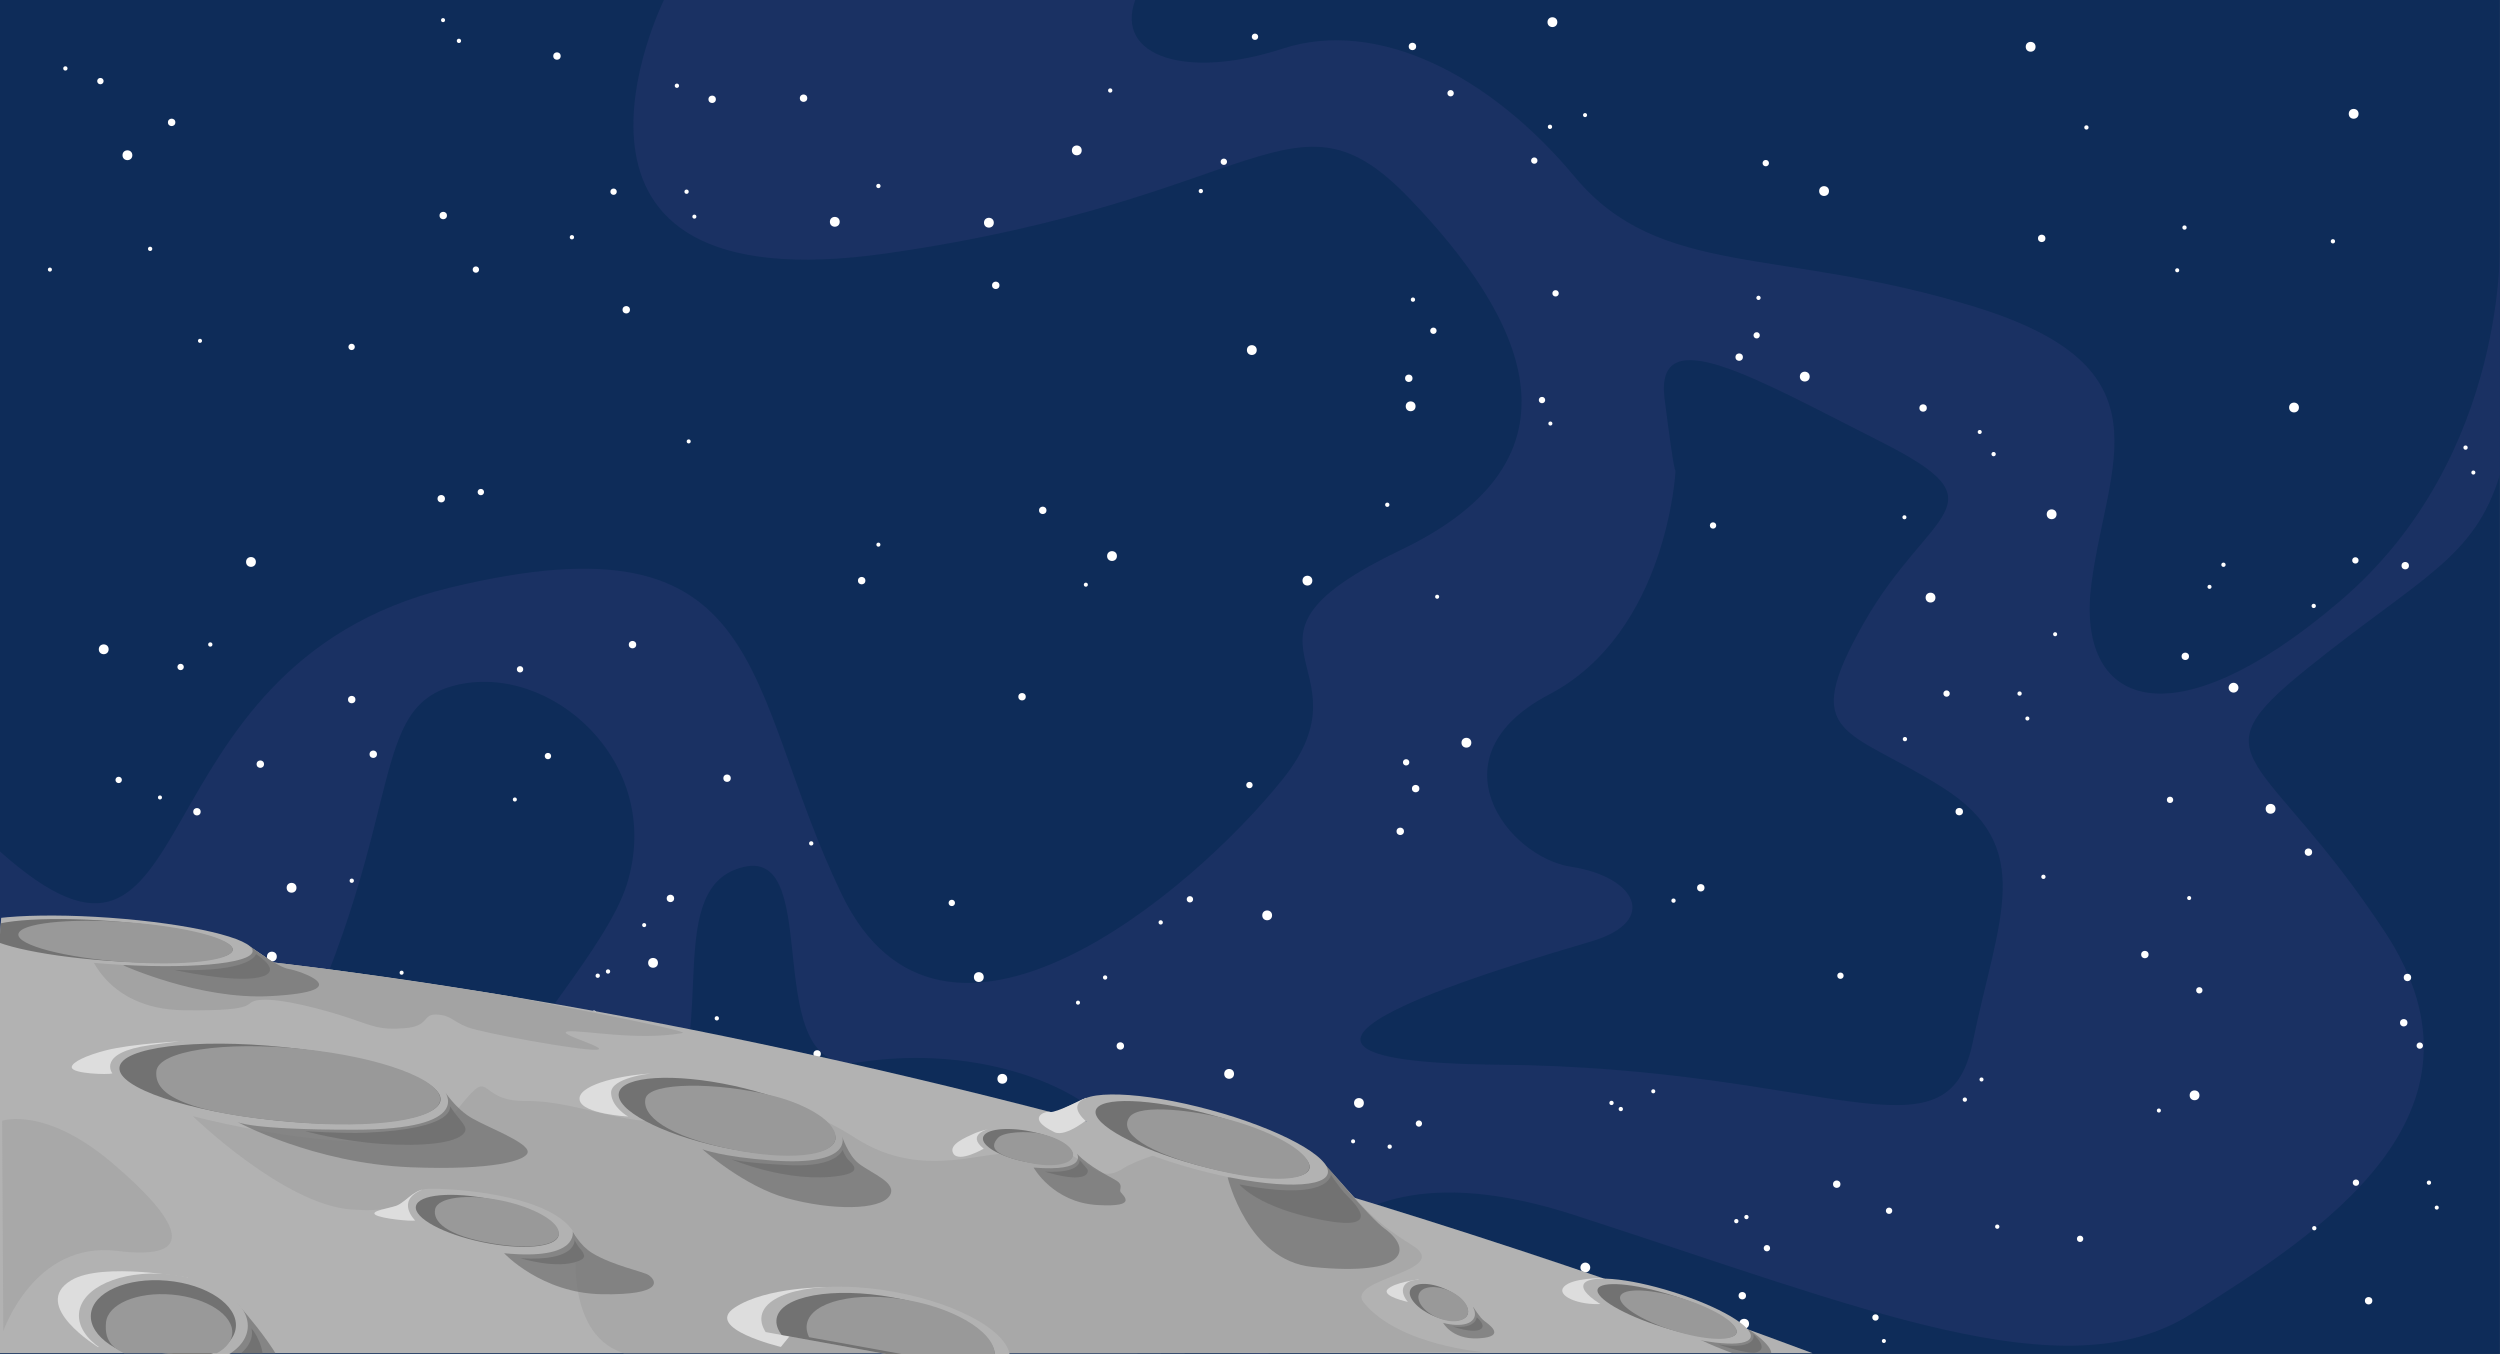 <?xml version="1.0" encoding="utf-8"?>
<!-- Generator: Adobe Illustrator 16.0.4, SVG Export Plug-In . SVG Version: 6.00 Build 0)  -->
<!DOCTYPE svg PUBLIC "-//W3C//DTD SVG 1.1//EN" "http://www.w3.org/Graphics/SVG/1.1/DTD/svg11.dtd">
<svg version="1.1" id="Layer_1" xmlns="http://www.w3.org/2000/svg" xmlns:xlink="http://www.w3.org/1999/xlink" x="0px" y="0px"
	 width="1440px" height="780px" viewBox="0 0 1440 780" enable-background="new 0 0 1440 780" xml:space="preserve">
<rect x="0" y="0" width="1440" height="780" fill="#808080" stroke="none"/>
<rect x="-0.039" y="-0.111" fill="#0E2C59" width="1440" height="780"/>
<path fill="#1A3163" d="M679.109,777.87c35.148-32.019-27.148-121.981-51.109-140.06s-74.039-34.922-133.074-25.945
	s-19.574-123.152-66.27-112.564s-16.014,91.432-43.355,138.51s-4.793,46.471,65.433,48.774s153.179,22.024,145.703,57.164
	s-7.477,35.14-7.477,35.14l-82.765,1.361c22.235-19.639,25.765-37.361-159.552-47.451s-7.683-152.91,14.388-223.314
	s-44.071-128.596-99.005-114.682s-23.065,86.086-112.074,248.97S-0.04,685.982-0.04,685.982V490.434
	c121,107.545,72-106.545,258.877-151.852s168.123,56.307,225.916,176.399s201.207-0.093,254.202-66.313
	c52.994-66.221-42.995-78.779,68.006-131.93c111-53.15,71-133.85,4.504-202.814c-66.494-68.965-84.504,0.965-300.629,31.996
	C294.71,176.951,382.482-0.111,382.482-0.111h271.445c-12.033,33,30.033,46,84.665,28.182
	c54.631-17.818,119.369,14.818,168.441,73.767s117.928,40.052,230.949,75.049c113.023,34.997,75.979,89.003,66.695,159.22
	s45.283,93.783,143.4,9.943s91.883-210.36,91.883-210.36v137.8c-15,48.6-45,58.4-111.27,111.77s-24.73,45.631,44.967,151.456
	c69.699,105.825-38.697,174.175-111.57,220.15s-188.127-2.976-355.711-57.14S730.643,780.25,730.643,780.25L679.109,777.87z
	 M965.125,270.928c0,0-4.406,93.184-72.785,129.072s-24.08,93.713,12.77,99.301c36.852,5.588,50.852,31.092,11.852,42.84
	s-243.678,69.496-53.84,71.122c189.84,1.626,258.389,59.024,273.113-12.675c14.727-71.699,37.244-112.551-17.516-147.125
	c-54.758-34.574-82.824-28.229-45.291-94.401s82.621-67.919,10.076-104.546c-72.543-36.627-130.574-71.078-124.697-24.708
	S965.125,270.928,965.125,270.928z"/>
<circle fill="#FFFFFF" cx="753.069" cy="334.45" r="2.829"/>
<circle fill="#FFFFFF" cx="588.701" cy="401.315" r="2.135"/>
<circle fill="#FFFFFF" cx="639.487" cy="52.127" r="1.239"/>
<circle fill="#FFFFFF" cx="1249.931" cy="460.714" r="1.817"/>
<circle fill="#FFFFFF" cx="1096.954" cy="297.954" r="1.167"/>
<circle fill="#FFFFFF" cx="73.396" cy="89.415" r="2.828"/>
<circle fill="#FFFFFF" cx="811.466" cy="217.889" r="2.135"/>
<circle fill="#FFFFFF" cx="799.078" cy="290.742" r="1.239"/>
<circle fill="#FFFFFF" cx="1017.084" cy="93.966" r="1.818"/>
<circle fill="#FFFFFF" cx="827.798" cy="343.721" r="1.168"/>
<circle fill="#FFFFFF" cx="167.942" cy="511.363" r="2.828"/>
<circle fill="#FFFFFF" cx="418.789" cy="448.246" r="2.135"/>
<circle fill="#FFFFFF" cx="505.96" cy="107.127" r="1.239"/>
<circle fill="#FFFFFF" cx="1266.8" cy="570.421" r="1.817"/>
<circle fill="#FFFFFF" cx="1141.346" cy="621.788" r="1.168"/>
<circle fill="#FFFFFF" cx="1264.066" cy="630.906" r="2.828"/>
<circle fill="#FFFFFF" cx="600.625" cy="293.963" r="2.135"/>
<circle fill="#FFFFFF" cx="1150.418" cy="706.559" r="1.239"/>
<circle fill="#FFFFFF" cx="1198.127" cy="713.563" r="1.817"/>
<circle fill="#FFFFFF" cx="1243.511" cy="639.664" r="1.169"/>
<circle fill="#FFFFFF" cx="569.605" cy="128.283" r="2.829"/>
<circle fill="#FFFFFF" cx="1057.957" cy="682.091" r="2.134"/>
<circle fill="#FFFFFF" cx="928.229" cy="635.283" r="1.24"/>
<circle fill="#FFFFFF" cx="1121.232" cy="399.498" r="1.818"/>
<circle fill="#FFFFFF" cx="893.021" cy="243.959" r="1.168"/>
<circle fill="#FFFFFF" cx="577.344" cy="621.392" r="2.828"/>
<circle fill="#FFFFFF" cx="636.546" cy="563.042" r="1.239"/>
<circle fill="#FFFFFF" cx="620.918" cy="577.525" r="1.168"/>
<circle fill="#FFFFFF" cx="1235.444" cy="549.821" r="2.135"/>
<circle fill="#FFFFFF" cx="37.656" cy="39.417" r="1.239"/>
<circle fill="#FFFFFF" cx="57.831" cy="46.716" r="1.818"/>
<circle fill="#FFFFFF" cx="149.942" cy="440.154" r="2.135"/>
<circle fill="#FFFFFF" cx="276.961" cy="283.428" r="1.818"/>
<circle fill="#FFFFFF" cx="364.325" cy="371.313" r="2.135"/>
<circle fill="#FFFFFF" cx="467.269" cy="485.793" r="1.239"/>
<circle fill="#FFFFFF" cx="315.612" cy="435.492" r="1.818"/>
<circle fill="#FFFFFF" cx="1355.707" cy="65.563" r="2.828"/>
<circle fill="#FFFFFF" cx="1128.532" cy="467.502" r="2.134"/>
<circle fill="#FFFFFF" cx="1343.755" cy="138.987" r="1.239"/>
<circle fill="#FFFFFF" cx="896.008" cy="168.962" r="1.818"/>
<circle fill="#FFFFFF" cx="1183.754" cy="365.312" r="1.168"/>
<circle fill="#FFFFFF" cx="1107.703" cy="235.01" r="2.135"/>
<circle fill="#FFFFFF" cx="986.704" cy="302.684" r="1.817"/>
<circle fill="#FFFFFF" cx="1176.021" cy="137.309" r="2.135"/>
<circle fill="#FFFFFF" cx="1177.012" cy="505.049" r="1.239"/>
<circle fill="#FFFFFF" cx="1060.091" cy="562.011" r="1.817"/>
<circle fill="#FFFFFF" cx="98.864" cy="70.488" r="2.135"/>
<circle fill="#FFFFFF" cx="86.476" cy="143.341" r="1.239"/>
<circle fill="#FFFFFF" cx="202.531" cy="199.825" r="1.818"/>
<circle fill="#FFFFFF" cx="115.196" cy="196.32" r="1.168"/>
<circle fill="#FFFFFF" cx="1260.955" cy="517.273" r="1.168"/>
<circle fill="#FFFFFF" cx="480.844" cy="127.766" r="2.828"/>
<circle fill="#FFFFFF" cx="496.325" cy="334.449" r="2.134"/>
<circle fill="#FFFFFF" cx="505.96" cy="313.721" r="1.168"/>
<circle fill="#FFFFFF" cx="462.844" cy="56.557" r="2.135"/>
<circle fill="#FFFFFF" cx="274.103" cy="155.283" r="1.818"/>
<circle fill="#FFFFFF" cx="113.448" cy="467.569" r="2.135"/>
<circle fill="#FFFFFF" cx="1131.746" cy="633.38" r="1.239"/>
<circle fill="#FFFFFF" cx="64.735" cy="531.748" r="1.817"/>
<circle fill="#FFFFFF" cx="156.601" cy="551.006" r="2.829"/>
<circle fill="#FFFFFF" cx="92.139" cy="459.347" r="1.168"/>
<circle fill="#FFFFFF" cx="214.998" cy="434.444" r="2.135"/>
<circle fill="#FFFFFF" cx="202.609" cy="507.297" r="1.239"/>
<circle fill="#FFFFFF" cx="231.329" cy="560.276" r="1.168"/>
<circle fill="#FFFFFF" cx="144.564" cy="323.683" r="2.829"/>
<circle fill="#FFFFFF" cx="296.553" cy="460.515" r="1.168"/>
<circle fill="#FFFFFF" cx="299.54" cy="385.518" r="1.818"/>
<circle fill="#FFFFFF" cx="844.652" cy="427.811" r="2.828"/>
<circle fill="#FFFFFF" cx="815.416" cy="454.239" r="2.134"/>
<circle fill="#FFFFFF" cx="933.586" cy="638.811" r="1.239"/>
<circle fill="#FFFFFF" cx="809.933" cy="439.107" r="1.818"/>
<circle fill="#FFFFFF" cx="952.28" cy="628.586" r="1.168"/>
<circle fill="#FFFFFF" cx="640.519" cy="320.285" r="2.828"/>
<circle fill="#FFFFFF" cx="1000.118" cy="703.38" r="1.239"/>
<circle fill="#FFFFFF" cx="625.449" cy="336.781" r="1.168"/>
<circle fill="#FFFFFF" cx="707.973" cy="618.563" r="2.829"/>
<circle fill="#FFFFFF" cx="563.797" cy="562.79" r="2.828"/>
<circle fill="#FFFFFF" cx="645.31" cy="602.481" r="2.135"/>
<circle fill="#FFFFFF" cx="548.232" cy="520.091" r="1.818"/>
<circle fill="#FFFFFF" cx="1258.277" cy="131.073" r="1.24"/>
<circle fill="#FFFFFF" cx="1039.549" cy="216.925" r="2.829"/>
<circle fill="#FFFFFF" cx="1001.77" cy="205.707" r="2.135"/>
<circle fill="#FFFFFF" cx="1201.781" cy="73.415" r="1.239"/>
<path fill="#FFFFFF" d="M1013.619,192.779c0.205,0.984-0.428,1.946-1.41,2.15c-0.982,0.205-1.945-0.425-2.148-1.408
	c-0.207-0.982,0.426-1.946,1.406-2.15C1012.451,191.168,1013.414,191.798,1013.619,192.779z"/>
<circle fill="#FFFFFF" cx="1254.071" cy="155.683" r="1.169"/>
<circle fill="#FFFFFF" cx="1169.651" cy="26.95" r="2.828"/>
<path fill="#FFFFFF" d="M1012.252,170.502c0.588-0.352,1.348-0.164,1.703,0.423c0.354,0.585,0.164,1.347-0.422,1.699
	c-0.584,0.354-1.346,0.165-1.699-0.421C1011.479,171.618,1011.668,170.854,1012.252,170.502z"/>
<circle fill="#FFFFFF" cx="1050.664" cy="110.051" r="2.829"/>
<circle fill="#FFFFFF" cx="719.681" cy="452.199" r="1.818"/>
<circle fill="#FFFFFF" cx="729.885" cy="527.25" r="2.827"/>
<circle fill="#FFFFFF" cx="782.754" cy="635.321" r="2.829"/>
<circle fill="#FFFFFF" cx="800.459" cy="660.475" r="1.239"/>
<path fill="#FFFFFF" d="M815.773,648.17c-0.555-0.839-0.324-1.966,0.514-2.521c0.836-0.553,1.965-0.322,2.518,0.516
	c0.555,0.837,0.324,1.965-0.512,2.518C817.453,649.236,816.326,649.007,815.773,648.17z"/>
<circle fill="#FFFFFF" cx="779.375" cy="657.407" r="1.168"/>
<circle fill="#FFFFFF" cx="806.549" cy="478.854" r="2.135"/>
<circle fill="#FFFFFF" cx="668.56" cy="531.306" r="1.239"/>
<circle fill="#FFFFFF" cx="685.389" cy="517.998" r="1.818"/>
<circle fill="#FFFFFF" cx="202.591" cy="402.958" r="2.135"/>
<circle fill="#FFFFFF" cx="68.36" cy="449.242" r="1.818"/>
<circle fill="#FFFFFF" cx="59.74" cy="373.992" r="2.828"/>
<path fill="#FFFFFF" d="M1284.975,398.484c-1.311-0.851-1.684-2.602-0.832-3.912c0.85-1.311,2.6-1.684,3.91-0.832
	c1.312,0.85,1.684,2.601,0.834,3.911C1288.035,398.963,1286.285,399.335,1284.975,398.484z"/>
<circle fill="#FFFFFF" cx="1167.772" cy="413.861" r="1.168"/>
<circle fill="#FFFFFF" cx="121.136" cy="371.229" r="1.239"/>
<circle fill="#FFFFFF" cx="104.031" cy="384.179" r="1.818"/>
<circle fill="#FFFFFF" cx="254.156" cy="287.253" r="2.135"/>
<circle fill="#FFFFFF" cx="1258.732" cy="378.048" r="2.134"/>
<circle fill="#FFFFFF" cx="396.694" cy="254.253" r="1.168"/>
<circle fill="#FFFFFF" cx="1163.274" cy="399.498" r="1.239"/>
<circle fill="#FFFFFF" cx="894.19" cy="12.76" r="2.827"/>
<circle fill="#FFFFFF" cx="892.783" cy="73.047" r="1.239"/>
<circle fill="#FFFFFF" cx="883.747" cy="92.508" r="1.818"/>
<circle fill="#FFFFFF" cx="912.991" cy="66.295" r="1.167"/>
<circle fill="#FFFFFF" cx="1111.984" cy="344.221" r="2.828"/>
<circle fill="#FFFFFF" cx="1097.236" cy="425.727" r="1.239"/>
<circle fill="#FFFFFF" cx="28.742" cy="155.283" r="1.168"/>
<circle fill="#FFFFFF" cx="1181.743" cy="296.227" r="2.829"/>
<circle fill="#FFFFFF" cx="620.228" cy="86.627" r="2.828"/>
<circle fill="#FFFFFF" cx="573.558" cy="164.356" r="2.134"/>
<circle fill="#FFFFFF" cx="835.551" cy="53.702" r="1.818"/>
<circle fill="#FFFFFF" cx="888.187" cy="230.432" r="1.818"/>
<circle fill="#FFFFFF" cx="812.53" cy="234.032" r="2.828"/>
<circle fill="#FFFFFF" cx="813.854" cy="172.587" r="1.239"/>
<circle fill="#FFFFFF" cx="825.639" cy="190.516" r="1.819"/>
<circle fill="#FFFFFF" cx="722.868" cy="21.176" r="1.818"/>
<circle fill="#FFFFFF" cx="721.051" cy="201.643" r="2.828"/>
<circle fill="#FFFFFF" cx="1140.32" cy="248.826" r="1.168"/>
<circle fill="#FFFFFF" cx="813.562" cy="26.757" r="2.135"/>
<circle fill="#FFFFFF" cx="691.683" cy="110.052" r="1.239"/>
<circle fill="#FFFFFF" cx="704.93" cy="93.174" r="1.818"/>
<circle fill="#FFFFFF" cx="1148.325" cy="261.572" r="1.239"/>
<circle fill="#FFFFFF" cx="1307.861" cy="465.877" r="2.828"/>
<circle fill="#FFFFFF" cx="410.203" cy="57.2" r="2.135"/>
<circle fill="#FFFFFF" cx="255.195" cy="11.592" r="1.168"/>
<circle fill="#FFFFFF" cx="320.814" cy="32.281" r="2.134"/>
<circle fill="#FFFFFF" cx="255.302" cy="124.149" r="2.135"/>
<circle fill="#FFFFFF" cx="389.891" cy="49.388" r="1.239"/>
<circle fill="#FFFFFF" cx="1329.654" cy="490.842" r="2.134"/>
<circle fill="#FFFFFF" cx="264.348" cy="23.54" r="1.239"/>
<circle fill="#FFFFFF" cx="979.652" cy="511.363" r="2.134"/>
<circle fill="#FFFFFF" cx="963.943" cy="518.762" r="1.239"/>
<circle fill="#FFFFFF" cx="386.162" cy="517.487" r="2.135"/>
<circle fill="#FFFFFF" cx="350.224" cy="559.58" r="1.24"/>
<circle fill="#FFFFFF" cx="396.695" cy="663.789" r="1.817"/>
<circle fill="#FFFFFF" cx="344.288" cy="562.012" r="1.239"/>
<circle fill="#FFFFFF" cx="342.179" cy="583.215" r="1.168"/>
<circle fill="#FFFFFF" cx="376.158" cy="554.605" r="2.828"/>
<circle fill="#FFFFFF" cx="299.755" cy="587.846" r="1.24"/>
<circle fill="#FFFFFF" cx="371.045" cy="532.854" r="1.168"/>
<circle fill="#FFFFFF" cx="493.127" cy="658.211" r="2.828"/>
<circle fill="#FFFFFF" cx="470.678" cy="607.044" r="2.134"/>
<circle fill="#FFFFFF" cx="412.882" cy="586.557" r="1.239"/>
<circle fill="#FFFFFF" cx="353.419" cy="110.42" r="1.818"/>
<circle fill="#FFFFFF" cx="360.72" cy="178.425" r="2.134"/>
<circle fill="#FFFFFF" cx="399.96" cy="124.784" r="1.168"/>
<circle fill="#FFFFFF" cx="395.462" cy="110.42" r="1.239"/>
<circle fill="#FFFFFF" cx="329.423" cy="136.649" r="1.239"/>
<circle fill="#FFFFFF" cx="1357.023" cy="681.22" r="1.818"/>
<circle fill="#FFFFFF" cx="1364.324" cy="749.225" r="2.135"/>
<circle fill="#FFFFFF" cx="1403.565" cy="695.584" r="1.168"/>
<circle fill="#FFFFFF" cx="1399.067" cy="681.22" r="1.239"/>
<circle fill="#FFFFFF" cx="1333.027" cy="707.449" r="1.239"/>
<circle fill="#FFFFFF" cx="1356.701" cy="322.788" r="1.818"/>
<circle fill="#FFFFFF" cx="1385.414" cy="325.825" r="2.135"/>
<circle fill="#FFFFFF" cx="1424.655" cy="272.185" r="1.168"/>
<circle fill="#FFFFFF" cx="1420.157" cy="257.821" r="1.239"/>
<circle fill="#FFFFFF" cx="1332.705" cy="349.017" r="1.239"/>
<circle fill="#FFFFFF" cx="1321.353" cy="234.729" r="2.829"/>
<circle fill="#FFFFFF" cx="1272.678" cy="338.02" r="1.168"/>
<circle fill="#FFFFFF" cx="1280.72" cy="325.296" r="1.239"/>
<circle fill="#FFFFFF" cx="1384.548" cy="589.1" r="2.135"/>
<circle fill="#FFFFFF" cx="1393.789" cy="602.275" r="1.818"/>
<circle fill="#FFFFFF" cx="1386.684" cy="563.024" r="2.135"/>
<circle fill="#FFFFFF" cx="1003.562" cy="746.328" r="2.135"/>
<circle fill="#FFFFFF" cx="1085.117" cy="772.398" r="1.168"/>
<circle fill="#FFFFFF" cx="1088.104" cy="697.401" r="1.818"/>
<circle fill="#FFFFFF" cx="1080.282" cy="758.872" r="1.818"/>
<circle fill="#FFFFFF" cx="1004.626" cy="762.472" r="2.828"/>
<circle fill="#FFFFFF" cx="1005.95" cy="701.026" r="1.239"/>
<circle fill="#FFFFFF" cx="1017.734" cy="718.955" r="1.819"/>
<path fill="#FFFFFF" d="M915.736,731.218c-0.627,1.431-2.295,2.082-3.727,1.455c-1.43-0.627-2.082-2.294-1.453-3.726
	c0.625-1.431,2.293-2.082,3.725-1.455C915.711,728.119,916.363,729.786,915.736,731.218z"/>
<g>
	<defs>
		<rect id="SVGID_1_" x="-0.039" y="511.363" width="1067.271" height="268.082"/>
	</defs>
	<clipPath id="SVGID_2_">
		<use xlink:href="#SVGID_1_"  overflow="visible"/>
	</clipPath>
	<path clip-path="url(#SVGID_2_)" fill="#B2B2B2" d="M-0.039,779.445l-0.007-237.305c0,0,413.779,1.775,1046.271,238.109
		L-0.039,779.445z"/>
	<path clip-path="url(#SVGID_2_)" fill="#A3A3A3" d="M50.119,545.375c0,0,8.759,35.983,55.951,36.538s32.018-4.927,43.882-5.968
		s36.432,5.553,50.75,10.309s17.743,7.184,32.398,5.984s9.917-8.132,18.243-7.855s9.214,3.855,17.886,7.254
		s64.486,13.475,74.118,13.027s-24.261-9.505-16.317-10.545s40.036,5.549,66.123,0.918c6.434-1.143-100.006-21.269-100.006-21.269
		s-76.06-12.576-135.782-19.421l-13.157-8.973H50.119z"/>
	<path clip-path="url(#SVGID_2_)" fill="#A8A8A8" d="M362.19,780.25c-38.412-8.937-29.931-66.701-29.931-66.701
		c-8.628-24.278-65.985-28.84-83.896-28.84s-7.463,14.925-46.269,11.94s-91.044-53.731-91.044-53.731s124.276,32.836,149.452,0
		s11.363-8.302,42.383-8.741s61.544,17.526,93.81,10.148s55.156-15.129,95.903,11.107s78.041,4.542,93.695,9.917
		s17.878-7.972,31.766,0.47s18.021,14.305,29.387,6.896s87.084-33.466,116.088-1.502c20.104,22.154,25.844,31.162,49.82,46.008
		c24.439,15.132-39.197,19.09-27.771,33.118c20.227,24.831,69.457,28.522,69.457,28.522L362.19,780.25z"/>
	<path clip-path="url(#SVGID_2_)" fill="#A8A8A8" d="M1.898,766.795c0,0,17.705-52.227,65.667-46.261s36.195-17.364-2.697-50.476
		s-63.64-24.514-63.64-24.514L1.898,766.795z"/>
	
		<ellipse transform="matrix(0.995 0.101 -0.101 0.995 64.078 -13.107)" clip-path="url(#SVGID_2_)" fill="#727272" cx="161.065" cy="624.22" rx="92.948" ry="21.237"/>
	<path clip-path="url(#SVGID_2_)" fill="#999999" d="M253.535,633.638c-1.188,11.669-38.668,16.588-83.882,12.804
		c-68.894-5.766-80.767-17.783-79.578-29.452c1.188-11.669,38.743-17.401,83.882-12.804
		C219.095,608.783,254.723,621.969,253.535,633.638z"/>
	
		<ellipse transform="matrix(0.98 0.202 -0.202 0.98 147.448 -42.178)" clip-path="url(#SVGID_2_)" fill="#727272" cx="280.773" cy="702.727" rx="41.912" ry="12.616"/>
	<path clip-path="url(#SVGID_2_)" fill="#999999" d="M321.824,711.177c-1.405,6.824-18.348,8.363-38.14,5.029
		c-27.199-4.581-34.458-12.86-33.053-19.685s18.48-9.075,38.14-5.028C308.431,695.54,323.229,704.353,321.824,711.177z"/>
	<path clip-path="url(#SVGID_2_)" fill="#727272" d="M481.12,656.559c-2.112,9.719-31.73,11.531-66.154,4.049
		c-34.423-7.48-60.619-21.423-58.507-31.141c2.113-9.721,31.731-11.531,66.156-4.051
		C457.039,632.897,483.233,646.841,481.12,656.559z"/>
	<path clip-path="url(#SVGID_2_)" fill="#999999" d="M481.12,656.559c-2.112,9.719-28.2,11.812-58.487,5.716
		c-39.056-7.862-52.951-19.757-50.839-29.475c2.113-9.721,41.533-9.518,73.069-1.7C465.061,636.106,483.233,646.841,481.12,656.559z
		"/>
	
		<ellipse transform="matrix(0.98 0.197 -0.197 0.98 141.691 -103.696)" clip-path="url(#SVGID_2_)" fill="#727272" cx="592.277" cy="660.641" rx="26.296" ry="8.866"/>
	<path clip-path="url(#SVGID_2_)" fill="#999999" d="M618.058,665.819c-0.963,4.801-11.447,6.706-23.433,4.337
		c-22.502-4.448-24.909-9.115-19.772-14.773c3.349-3.688,17.424-3.767,23.264-2.616
		C610.104,655.128,619.023,661.016,618.058,665.819z"/>
	<path opacity="0.7" clip-path="url(#SVGID_2_)" fill="#727272" d="M255.875,628.25c0,0,18.604,22.479-51.948,22.479
		c-61.23,0-67.347-4.55-67.347-4.55s44.088,23.941,99.974,26.169c47.536,1.895,67.407-3.916,67.407-8.904
		c0-5.512-22.453-13.811-32.101-19.363C262.198,638.52,255.875,628.25,255.875,628.25z"/>
	<path clip-path="url(#SVGID_2_)" fill="#DDDDDD" d="M64.735,618.311c0,0-9.328-12.02,21.996-16.35
		c19.289-2.666,19.339-2.272,19.339-2.272s-29.619,1.33-45.216,5.346c-10.947,2.818-19.537,6.755-19.527,9.678
		C41.339,618.607,62.403,619.076,64.735,618.311z"/>
	<path clip-path="url(#SVGID_2_)" fill="#727272" d="M259.104,637.083c0,0,4.611,13.088-48.382,15.355
		c-13.361,0.571-34.981-0.892-34.981-0.892s20.424,5.769,44.53,7.383c22.063,1.478,42.344-0.183,47.049-6.305
		C270.113,648.992,265.039,646.022,259.104,637.083z"/>
	<polygon clip-path="url(#SVGID_2_)" fill="#A3A3A3" points="144.208,545.375 167.942,561.562 126.935,565.934 	"/>
	<polygon clip-path="url(#SVGID_2_)" fill="#B2B2B2" points="623.779,633.062 604.043,642.736 626.275,653.811 	"/>
	<polygon clip-path="url(#SVGID_2_)" fill="#A8A8A8" points="763.533,671.213 777.596,696.638 736.033,685.359 	"/>
	<path opacity="0.7" clip-path="url(#SVGID_2_)" fill="#727272" d="M484.997,654.412c0,0,7.298,17.526-40.55,14.02
		c-28.819-2.112-39.853-6.461-39.853-6.461s23.881,21.368,48.478,28.139c26.151,7.198,53.614,7.047,59.28-1.244
		c5.088-7.446-10.229-12.854-17.687-18.654C488.446,665.375,484.997,654.412,484.997,654.412z"/>
	<path clip-path="url(#SVGID_2_)" fill="#727272" d="M485.318,662.375c0,0-3.067,10.078-30.672,8.764s-33.739-3.505-33.739-3.505
		s33.191,14.245,62.659,9.64c14.021-2.191,7.174-6.797,4.833-9.488C486.723,665.857,485.318,662.375,485.318,662.375z"/>
	<path clip-path="url(#SVGID_2_)" fill="#DDDDDD" d="M374.987,618.329c0,0-23.486,2.368-22.998,11.387
		c0.447,8.264,9.824,13.397,9.824,13.397s-26.123-1.338-27.909-9.376S354.222,619.669,374.987,618.329z"/>
	<path clip-path="url(#SVGID_2_)" fill="#DDDDDD" d="M243.243,685.239c0,0-1.855,0.201-5.307,2.517
		c-2.69,1.805-6.646,5.66-9.527,6.713c-4.09,1.494-15.553,3.012-12.139,5.256s20.373,3.847,22.876,3.291
		C239.146,703.016,227.439,691.598,243.243,685.239z"/>
	<path opacity="0.7" clip-path="url(#SVGID_2_)" fill="#727272" d="M329.825,709.139c0,0,4.242,17.047-39.47,12.711
		c0,0,21.453,23.073,56.289,23.627c35.838,0.569,31.708-7.864,26.878-11.076c-2.971-1.976-20.507-5.435-32.251-12.551
		C333.803,717.324,329.825,709.139,329.825,709.139z"/>
	<path clip-path="url(#SVGID_2_)" fill="#727272" d="M330.909,714.12c0,0,1.793,12.691-31.153,10.612c0,0,21.188,6.711,33.753,1.521
		c3.771-1.558,4.011-3.274,0-7.787C332.389,717.206,330.909,714.12,330.909,714.12z"/>
	<path clip-path="url(#SVGID_2_)" fill="#DDDDDD" d="M569.614,650.282c0,0-13.505,3.081-2.988,11.36c0,0-14.192,8.243-17.474,2.856
		s7.731-9.55,11.773-11.498C563.75,651.64,569.614,650.282,569.614,650.282z"/>
	<path opacity="0.7" clip-path="url(#SVGID_2_)" fill="#727272" d="M620.323,664.543c0,0,6.72,10.533-24.965,7.984
		c0,0,11.113,20.038,36.587,21.566s13.825-6.117,13.364-7.812s1.625-3.736-2.048-6.114S627.892,672.524,620.323,664.543z"/>
	<path clip-path="url(#SVGID_2_)" fill="#727272" d="M621.861,668.207c0,0,1.422,7.799-20.146,6.652c0,0,11.741,3.732,18.608,3.331
		s6.749-3.947,5.789-4.977S621.861,668.207,621.861,668.207z"/>
	<path clip-path="url(#SVGID_2_)" fill="#DDDDDD" d="M625.453,632.321c0,0-17.648,8.907-20.535,8.162s-14.435,3.536,2.411,11.629
		c6.822,3.277,20.671-8.676,20.671-8.676L625.453,632.321z"/>
	<path opacity="0.7" clip-path="url(#SVGID_2_)" fill="#727272" d="M762.432,669.659c0,0,26.479,31.804,35.109,38.023
		c15.812,11.395,14.01,27.699-41.654,22.081c-37.356-3.771-48.741-51.543-48.741-51.543L762.432,669.659z"/>
	
		<ellipse transform="matrix(0.965 0.263 -0.263 0.965 197.031 -159.059)" clip-path="url(#SVGID_2_)" fill="#B2B2B2" cx="692.51" cy="656.267" rx="74.665" ry="17.602"/>
	
		<ellipse transform="matrix(0.965 0.263 -0.263 0.965 197.032 -159.06)" clip-path="url(#SVGID_2_)" fill="#727272" cx="692.51" cy="656.267" rx="63.786" ry="15.038"/>
	<path clip-path="url(#SVGID_2_)" fill="#999999" d="M754.049,673.047c-2.184,8.013-26.527,7.599-54.782,0.649
		c-40.341-9.922-54.983-21.444-48.671-30.26c5.81-8.115,39.123-3.424,56.584,1.244C735.287,652.194,756.234,665.034,754.049,673.047
		z"/>
	<path clip-path="url(#SVGID_2_)" fill="#727272" d="M766.576,676.646c0,0-0.242,15.743-52.692,5.586
		c0,0,10.596,13.565,48.547,20.644s14.471-12.751,11.725-16C770.406,682.441,766.576,676.646,766.576,676.646z"/>
	<path clip-path="url(#SVGID_2_)" fill="#DDDDDD" d="M477.777,741.385c0,0-36.27-0.434-54.696,11.871
		c-17.893,11.948,26.704,22.574,26.704,22.574L477.777,741.385z"/>
	
		<ellipse transform="matrix(0.984 0.179 -0.179 0.984 145.862 -78.772)" clip-path="url(#SVGID_2_)" fill="#B2B2B2" cx="510.343" cy="770.569" rx="72.571" ry="27.153"/>
	
		<ellipse transform="matrix(0.984 0.179 -0.179 0.984 145.862 -78.772)" clip-path="url(#SVGID_2_)" fill="#727272" cx="510.343" cy="770.569" rx="63.786" ry="23.866"/>
	
		<ellipse transform="matrix(0.984 0.179 -0.179 0.984 146.286 -80.304)" clip-path="url(#SVGID_2_)" fill="#999999" cx="519.057" cy="772.151" rx="54.929" ry="23.866"/>
	<path clip-path="url(#SVGID_2_)" fill="#DDDDDD" d="M817.154,736.945c0,0-14.395,1.771-17.934,5.758
		c-3.541,3.986,11.953,7.259,11.953,7.259L817.154,736.945z"/>
	<path opacity="0.7" clip-path="url(#SVGID_2_)" fill="#727272" d="M848.766,753.022c0,0,3.432,5.802,6.273,7.909
		s11.188,8.034,0,9.638c-18.129,2.599-23.896-8.773-23.896-8.773L848.766,753.022z"/>
	
		<ellipse transform="matrix(0.917 0.399 -0.399 0.917 367.886 -268.384)" clip-path="url(#SVGID_2_)" fill="#B2B2B2" cx="828.965" cy="749.971" rx="22.184" ry="10.464"/>
	
		<ellipse transform="matrix(0.917 0.399 -0.399 0.917 367.895 -268.388)" clip-path="url(#SVGID_2_)" fill="#727272" cx="828.966" cy="749.971" rx="17.966" ry="8.475"/>
	
		<ellipse transform="matrix(0.917 0.399 -0.399 0.917 368.518 -269.295)" clip-path="url(#SVGID_2_)" fill="#999999" cx="831.501" cy="751.074" rx="15.202" ry="8.475"/>
	<path clip-path="url(#SVGID_2_)" fill="#727272" d="M850.594,758.751c0,0-0.355,6.864-13.861,5.31c0,0,10.662,3.906,15.461,1.887
		S850.594,758.751,850.594,758.751z"/>
	<path clip-path="url(#SVGID_2_)" fill="#DDDDDD" d="M923.094,736.177c0,0-17.332-0.218-22.193,4.907
		c-4.859,5.125,8.176,10.906,21.709,9.99L923.094,736.177z"/>
	<path opacity="0.7" clip-path="url(#SVGID_2_)" fill="#727272" d="M1007.496,765.915c0,0,19.529,12.802,10.24,16.447
		c-9.291,3.646-38.891-10.914-38.891-10.914L1007.496,765.915z"/>
	
		<ellipse transform="matrix(0.954 0.3 -0.3 0.954 270.287 -253.119)" clip-path="url(#SVGID_2_)" fill="#B2B2B2" cx="960.584" cy="754.869" rx="50.452" ry="11.545"/>
	
		<ellipse transform="matrix(0.954 0.3 -0.3 0.954 270.293 -253.123)" clip-path="url(#SVGID_2_)" fill="#727272" cx="960.584" cy="754.869" rx="41.912" ry="9.59"/>
	
		<ellipse transform="matrix(0.954 0.3 -0.3 0.954 271.202 -254.977)" clip-path="url(#SVGID_2_)" fill="#999999" cx="967.091" cy="756.912" rx="35.092" ry="9.59"/>
	<path clip-path="url(#SVGID_2_)" fill="#727272" d="M1009.93,768.499c0,0,3.25,9.315-20.133,5.933c0,0,17.281,6.075,22.141,4.43
		C1019.17,776.412,1009.93,768.499,1009.93,768.499z"/>
	<path clip-path="url(#SVGID_2_)" fill="#DDDDDD" d="M108.418,735.978c0,0-49.415-9.358-67.438,1.495
		c-23.906,14.396,15.583,38.512,15.583,38.512L108.418,735.978z"/>
	<path opacity="0.7" clip-path="url(#SVGID_2_)" fill="#727272" d="M136.254,750.339c0,0,39.269,43.602,25.598,48.044
		s-60.494-10.38-60.494-10.38L136.254,750.339z"/>
	
		<ellipse transform="matrix(0.996 0.088 -0.088 0.996 67.705 -5.309)" clip-path="url(#SVGID_2_)" fill="#B2B2B2" cx="93.726" cy="760.84" rx="48.777" ry="26.949"/>
	
		<ellipse transform="matrix(0.996 0.088 -0.088 0.996 67.708 -5.309)" clip-path="url(#SVGID_2_)" fill="#727272" cx="93.726" cy="760.84" rx="41.912" ry="23.156"/>
	<path clip-path="url(#SVGID_2_)" fill="#999999" d="M133.757,768.271c-0.949,10.684-17.974,17.651-38.071,16.113
		c-31.896-2.441-35.582-11.893-34.633-22.573c0.949-10.685,17.995-17.899,38.071-16.115
		C119.202,747.48,134.706,757.587,133.757,768.271z"/>
	<path clip-path="url(#SVGID_2_)" fill="#727272" d="M144.764,765.01c0,0,4.899,13.092-19.937,22.092c0,0,18.911,2.05,24.266-1.367
		S148.751,769.576,144.764,765.01z"/>
	<path opacity="0.7" clip-path="url(#SVGID_2_)" fill="#727272" d="M143.244,544.595c0,0,16.901,12.752,23.309,13.596
		c4.554,0.6,42.319,12.754-11.021,15.578c-40.877,2.164-84.597-17.751-84.597-17.751L143.244,544.595z"/>
	
		<ellipse transform="matrix(0.997 0.072 -0.072 0.997 39.123 -3.095)" clip-path="url(#SVGID_2_)" fill="#B2B2B2" cx="62.568" cy="542.141" rx="83.299" ry="13.324"/>
	
		<ellipse transform="matrix(0.997 0.072 -0.072 0.997 39.12 -3.095)" clip-path="url(#SVGID_2_)" fill="#727272" cx="62.568" cy="542.141" rx="71.781" ry="11.481"/>
	
		<ellipse transform="matrix(0.997 0.072 -0.072 0.997 39.196 -3.8)" clip-path="url(#SVGID_2_)" fill="#999999" cx="72.414" cy="542.85" rx="61.909" ry="11.48"/>
	<path clip-path="url(#SVGID_2_)" fill="#727272" d="M147.438,549.567c0,0-2.296,10.608-47.049,9.115c0,0,33.759,7.538,48.839,4.275
		S147.438,549.567,147.438,549.567z"/>
</g>
</svg>
